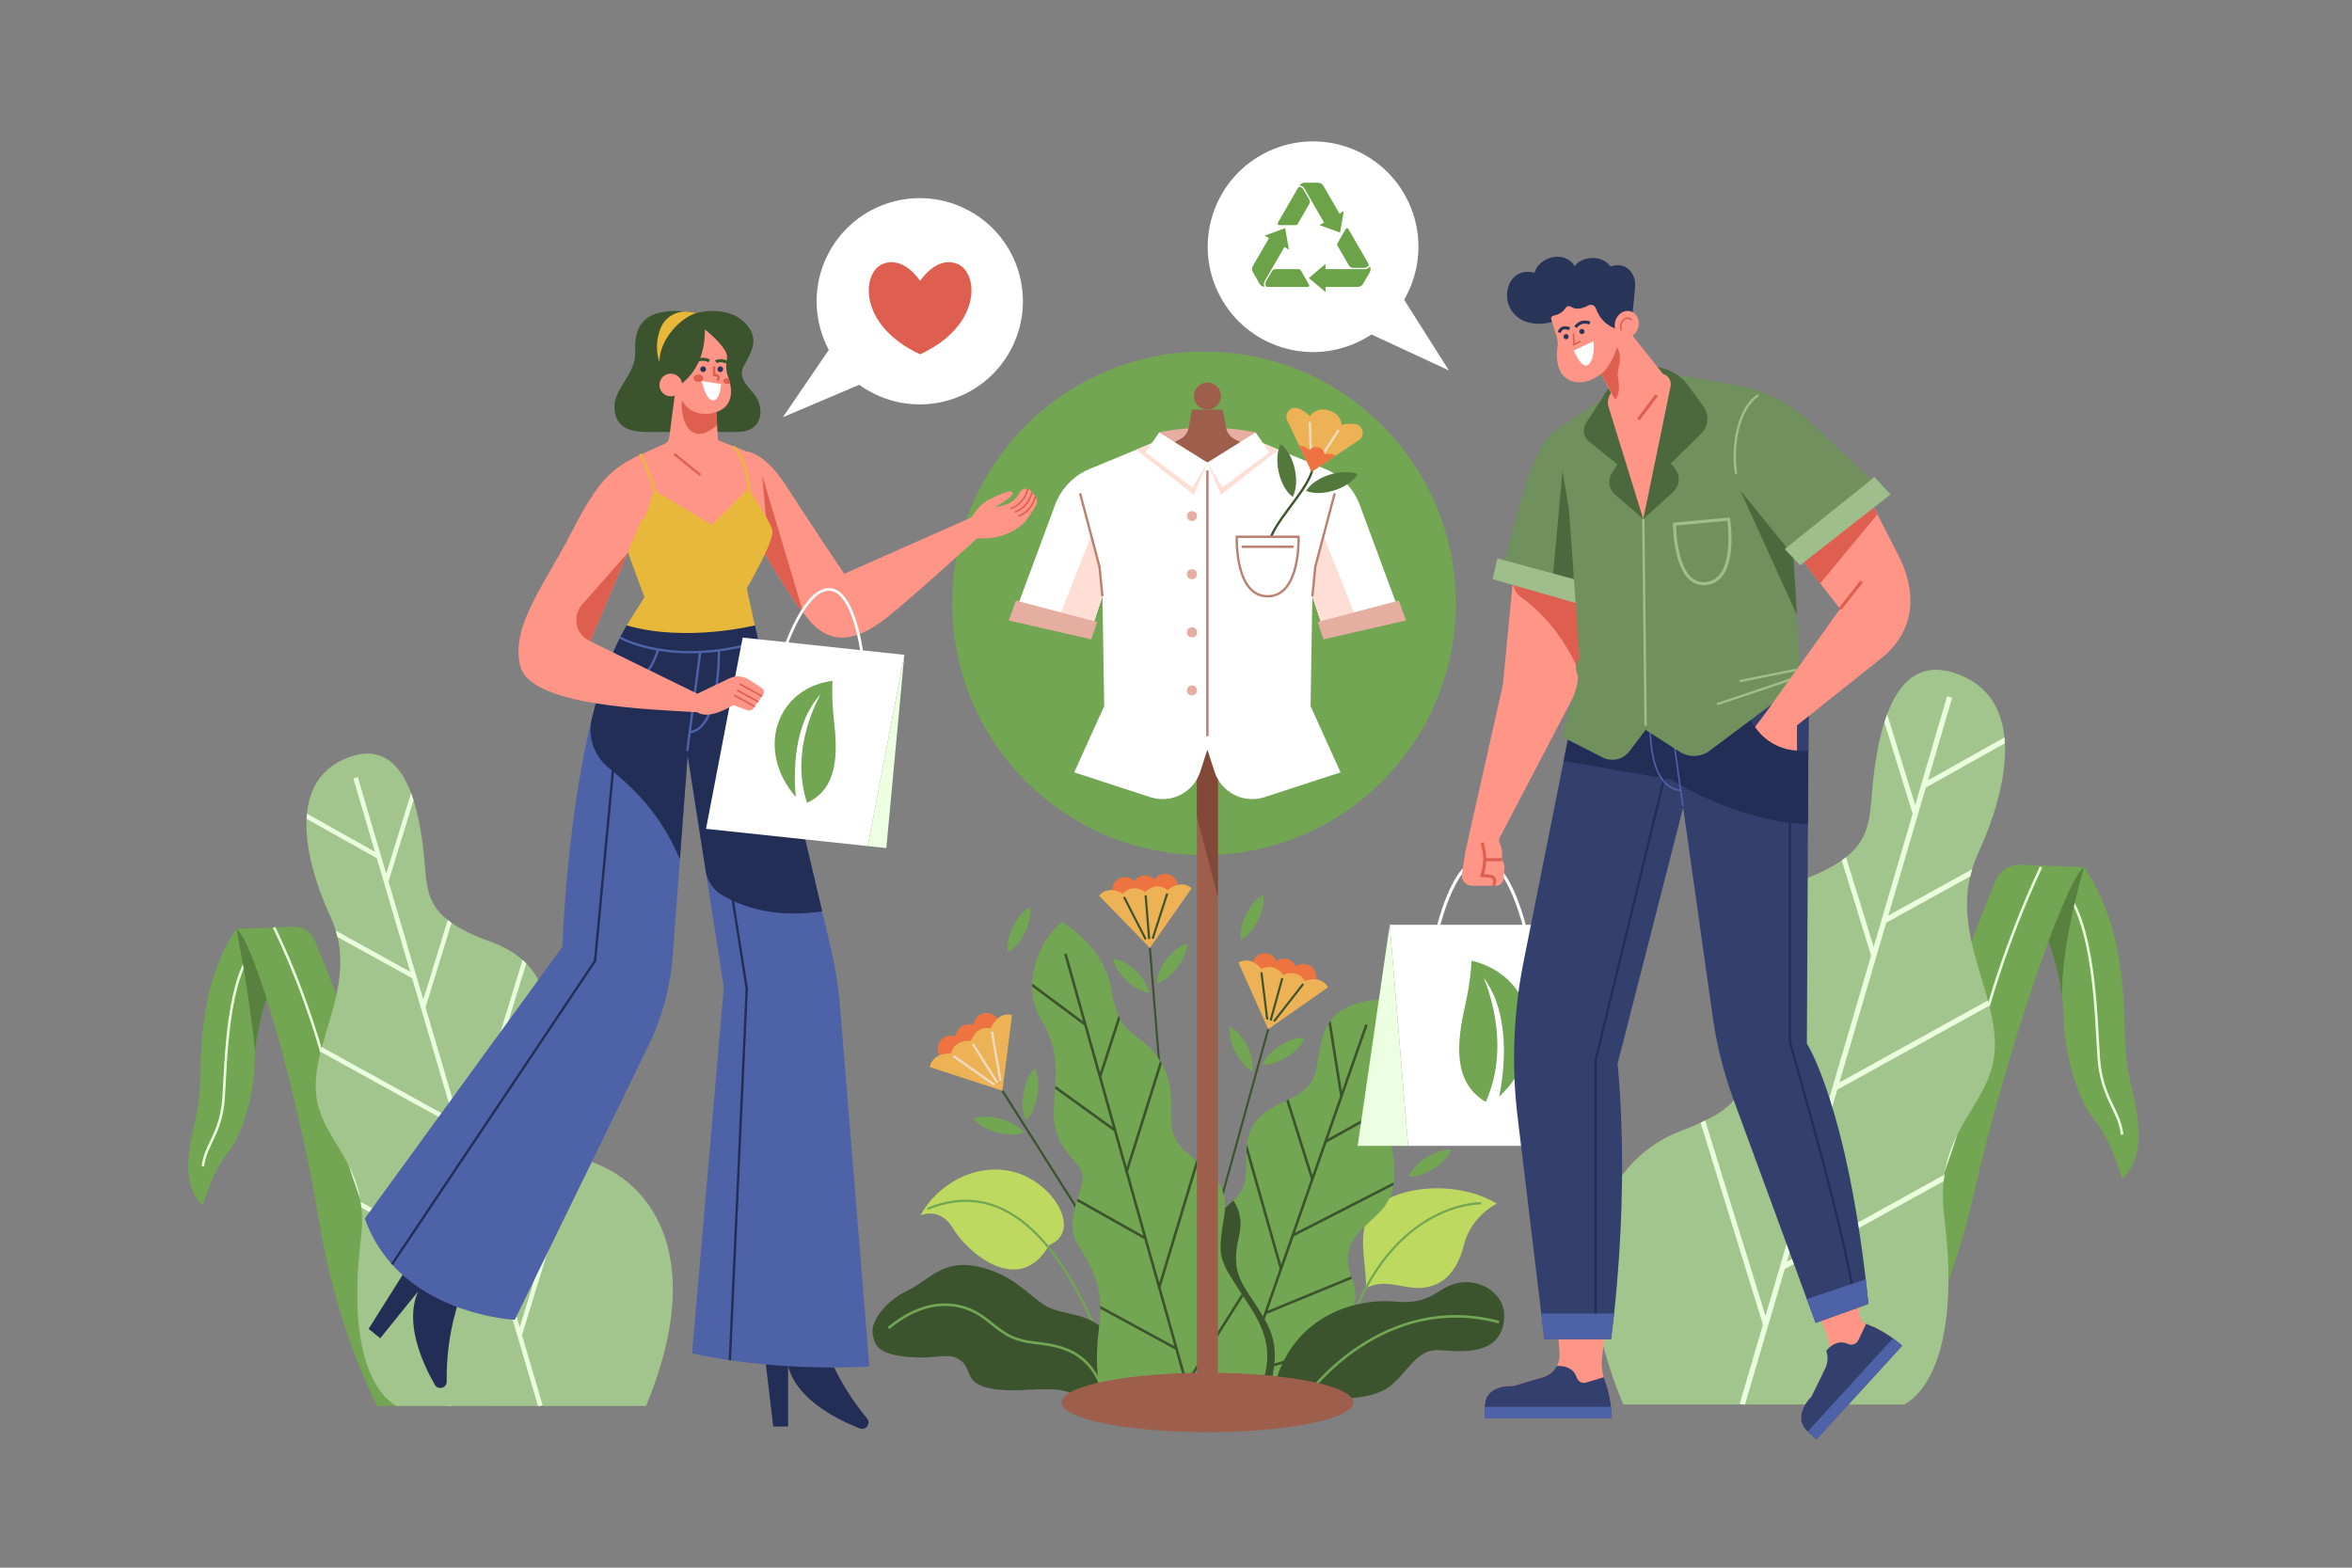 <?xml version="1.0" encoding="utf-8"?>
<!-- Generator: Adobe Illustrator 27.5.0, SVG Export Plug-In . SVG Version: 6.00 Build 0)  -->
<svg version="1.1" xmlns="http://www.w3.org/2000/svg" xmlns:xlink="http://www.w3.org/1999/xlink" x="0px" y="0px"
	 viewBox="0 0 750 500" style="enable-background:new 0 0 750 500;" xml:space="preserve">
<rect x="0" y="0" width="750" height="500" fill="#808080" stroke="none"/>
<!-- <g id="BACKGROUND">
	<rect style="fill:#E2FFD1;" width="750" height="500"/>
</g> -->
<g id="OBJECTS">
	<!-- <g>
		<path style="fill:#FFFFFF;" d="M552.408,102.975h86.665c0,0,1.967-13.741-9.159-17.335c-11.127-3.594-13.663-6.131-17.891-11.204
			c-4.228-5.074-18.885-8.738-27.545,4.017c-6.455,9.506-13.499,9.37-18.328,10.57C555.086,91.771,552.197,96.422,552.408,102.975z"
			/>
		<path style="fill:#FFFFFF;" d="M140.649,219.248H77.61c0,0-1.431-9.995,6.662-12.609c8.093-2.614,9.939-4.459,13.014-8.15
			c3.075-3.69,13.737-6.356,20.036,2.922c4.695,6.915,9.819,6.816,13.332,7.689C138.702,211.098,140.803,214.481,140.649,219.248z"
			/>
	</g> -->
	<!-- <path style="fill:#C9EBB5;" d="M50.532,447.944h623.53c0,0,1.997-115.131-75.573-193.497
		c-19.917-20.122-35.503-44.162-45.055-70.813C533.69,128.549,484.113,40.414,369,40.414c-146.312,0-209.871,110.17-226.958,215.098
		c-4.425,27.173-17.283,52.288-36.59,71.914C80.671,352.615,50.532,394.281,50.532,447.944z"/> -->
	<g>
		<path style="fill:#72A652;" d="M664.559,276.542c0,0,7.652,10.243,10.771,27.247c3.119,17.004,1.403,27.882,3.3,37.91
			s7.368,25.803-1.939,34.203c0,0-3.546-12.497-9.034-19.053c-5.487-6.556-9.488-21.921-9.596-32.574
			c-0.108-10.653-4.834-31.201-15.598-42.683L664.559,276.542z"/>
		<path style="fill:none;stroke:#EAFFDE;stroke-width:0.816;stroke-miterlimit:10;" d="M676.698,361.868
			c-0.891-7.886-6.541-11.594-7.458-24.49c-0.918-12.896-1.168-44.017-11.939-54.782"/>
		<path style="fill:#58803F;" d="M642.463,281.594c8.96,9.558,13.734,25.395,15.145,36.581c0-0.002,0-0.003,0-0.005
			c-0.646-16.374,6.951-41.627,6.951-41.627L642.463,281.594z"/>
		<path style="fill:#72A652;" d="M664.559,276.542l-20.256-0.745c-3.493-0.129-6.561,1.781-7.855,4.894
			c-5.016,12.074-17.44,43.111-22.576,66.199c-6.511,29.265-33.223,71.986-39.967,101.054h29.996c0,0,17.395-30.635,25.869-68.601
			C638.243,341.377,657.828,281.594,664.559,276.542z"/>
		<path style="fill:none;stroke:#EAFFDE;stroke-width:0.816;stroke-miterlimit:10;" d="M650.819,276.542
			c-4.434,9.469-16.181,36.253-21.962,65.699c-7.212,36.735-34.921,90.266-40.953,105.703"/>
	</g>
	<g>
		<path style="fill:#A2C48D;" d="M625.786,215.605c-20.434-8.996-26.087,14.306-28.211,30.863s1.533,25.34-24.31,34.728
			s-20.61,31.798-18.39,49.298c2.22,17.5,1.724,22.291-19.108,30.294c-20.832,8.003-39.983,34.654-18.141,87.157h89.471
			c0,0,19.422-7.26,12.872-60.144c-3.459-27.928,15.412-34.658,16.143-53.572c0.73-18.914-15.87-38.971-5.39-61.92
			C641.203,249.359,644.94,224.038,625.786,215.605z"/>
		<path style="fill:#EAFFDE;" d="M554.783,447.654l7.376-25.172l-19.875-64.406c0.504-0.231,0.99-0.461,1.46-0.689l19.229,62.316
			l18.436-62.915l-20.927-67.817c0.411-0.418,0.84-0.83,1.293-1.232l20.45,66.269l14.429-49.24l-9.37-30.366
			c0.477-0.334,0.934-0.67,1.361-1.009l8.824,28.594l12.434-42.433l-9.015-29.214c0.275-0.87,0.568-1.726,0.882-2.563l8.948,28.996
			l10.188-34.766l1.576,0.58l-7.701,26.281l24.391-13.674c0.062,0.613,0.109,1.234,0.141,1.863L614.1,251.191l-11.956,40.802
			l26.737-14.782c-0.23,0.76-0.432,1.517-0.609,2.271l-26.804,14.82l-3.102,10.588l0.01,0.031l-0.02,0.005l-11.815,40.319
			l47.364-26.187c0.153,0.565,0.3,1.129,0.442,1.691l-48.483,26.805l-2.742,9.356l0.078,0.252l-0.162,0.037l-13.255,45.232
			l50.256-27.786c-0.103,0.677-0.189,1.371-0.26,2.079l-50.672,28.016l-12.66,43.204h-0.874L554.783,447.654z"/>
	</g>
	<g>
		<path style="fill:#72A652;" d="M75.38,296.229c0,0-6.783,9.095-9.535,24.193c-2.751,15.098-1.216,24.756-2.89,33.66
			c-1.674,8.904-6.514,22.91,1.758,30.368c0,0,3.135-11.096,8.001-16.917c4.865-5.821,8.401-19.463,8.486-28.922
			c0.084-9.459,4.259-27.703,13.804-37.897L75.38,296.229z"/>
		<path style="fill:none;stroke:#EAFFDE;stroke-width:0.816;stroke-miterlimit:10;" d="M64.692,371.988
			c0.783-7.001,5.795-10.294,6.596-21.745c0.801-11.45,0.99-39.082,10.542-48.64"/>
		<path style="fill:#58803F;" d="M95.004,300.714l-19.624-4.485c0,0,4.353,21.804,5.969,39.323
			C82.167,325.611,86.405,309.897,95.004,300.714z"/>
		<path style="fill:#72A652;" d="M75.38,296.229l17.984-0.661c3.102-0.114,5.828,1.581,6.979,4.345
			c4.467,10.721,15.53,38.278,20.116,58.777c5.812,25.984,29.575,63.915,35.593,89.724h-35.763c0,0-12.703-23.647-18.349-57.881
			C95.296,350.243,81.361,300.714,75.38,296.229z"/>
		<path style="fill:none;stroke:#EAFFDE;stroke-width:0.816;stroke-miterlimit:10;" d="M87.372,295.788
			c0,0,13.335,26.158,19.778,58.774c6.443,32.616,31.102,80.145,36.474,93.852"/>
	</g>
	<g>
		<path style="fill:#A2C48D;" d="M109.74,242.124c18.133-7.988,23.178,12.702,25.081,27.403
			c1.903,14.701-1.335,22.499,21.621,30.834c22.955,8.335,18.333,28.233,16.381,43.771c-1.952,15.538-1.507,19.792,16.998,26.897
			c18.505,7.106,35.537,30.768,16.2,77.385h-79.439c0,0-17.252-6.446-11.493-53.401c3.042-24.797-13.721-30.773-14.39-47.566
			c-0.669-16.793,14.049-34.602,4.72-54.977C96.089,272.094,92.743,249.611,109.74,242.124z"/>
		<path style="fill:#EAFFDE;" d="M173.03,448.156l-6.576-22.35l17.578-57.185c-0.448-0.205-0.88-0.409-1.297-0.612l-17.007,55.329
			l-16.436-55.861l18.509-60.214c-0.365-0.371-0.746-0.737-1.149-1.094l-18.086,58.839l-12.864-43.72l8.288-26.961
			c-0.424-0.297-0.83-0.595-1.21-0.896l-7.804,25.388l-11.085-37.676l7.973-25.938c-0.245-0.772-0.506-1.533-0.786-2.276
			l-7.913,25.745l-9.082-30.868l-1.399,0.515l6.866,23.334l-21.671-12.141c-0.054,0.544-0.095,1.096-0.123,1.654l22.401,12.55
			l10.659,36.228l-23.755-13.125c0.205,0.675,0.385,1.347,0.543,2.017l23.815,13.158l2.766,9.4l-0.008,0.027l0.018,0.004
			l10.533,35.799l-42.081-23.251c-0.135,0.502-0.265,1.002-0.391,1.501l43.076,23.8l2.444,8.307l-0.069,0.224l0.144,0.033
			l11.817,40.161l-44.651-24.671c0.092,0.601,0.17,1.217,0.234,1.846l45.021,24.875l11.287,38.36h0.776L173.03,448.156z"/>
	</g>
	
		<ellipse transform="matrix(0.707 -0.707 0.707 0.707 -23.584 327.885)" style="fill:#72A652;" cx="384" cy="192.411" rx="80.307" ry="80.307"/>
	<g>
		<g>
			
				<ellipse transform="matrix(0.884 -0.468 0.468 0.884 11.71 204.907)" style="fill:#FFFFFF;" cx="418.653" cy="78.863" rx="33.588" ry="33.588"/>
			<polygon style="fill:#FFFFFF;" points="446.056,92.935 462.033,118.146 434.671,105.447 			"/>
		</g>
		<g>
			<g>
				<path style="fill:#6CA348;" d="M413.827,71.405l3.659-6.337c0.258-0.447,0.258-0.998,0-1.445l-1.806-3.128
					c-0.244-0.423-0.642-0.724-1.1-0.85c-0.266-0.073-0.549,0.047-0.687,0.286l-6.421,11.128c-0.191,0.331,0.048,0.745,0.43,0.745
					h5.232C413.42,71.805,413.684,71.652,413.827,71.405z"/>
				<path style="fill:#6CA348;" d="M427.116,68.123l-5.111-8.853c-0.36-0.623-1.025-1.007-1.744-1.007h-4.243
					c-0.582,0-1.127,0.253-1.504,0.68c-0.087,0.099-0.028,0.254,0.102,0.275c0.548,0.087,1.035,0.417,1.318,0.906l6.268,10.85
					l-1.438,0.835l6.555,2.372l1.192-6.868L427.116,68.123z"/>
			</g>
			<g>
				<path style="fill:#6CA348;" d="M426.497,78.376l3.66,6.336c0.258,0.447,0.735,0.722,1.252,0.722l3.611-0.001
					c0.488,0,0.948-0.194,1.286-0.528c0.196-0.194,0.234-0.499,0.096-0.738l-6.429-11.123c-0.191-0.331-0.669-0.331-0.861,0
					l-2.615,4.532C426.354,77.823,426.354,78.128,426.497,78.376z"/>
				<path style="fill:#6CA348;" d="M422.698,91.526l10.222-0.002c0.72,0,1.384-0.384,1.744-1.007l2.121-3.675
					c0.291-0.504,0.344-1.102,0.163-1.642c-0.042-0.125-0.206-0.151-0.289-0.049c-0.35,0.431-0.878,0.688-1.444,0.689l-12.53,0.007
					l-0.004-1.663l-5.331,4.491l5.353,4.465L422.698,91.526z"/>
			</g>
			<g>
				<path style="fill:#6CA348;" d="M414.125,85.841l-7.317-0.013c-0.516-0.001-0.994,0.274-1.253,0.72l-1.811,3.124
					c-0.245,0.422-0.307,0.918-0.188,1.377c0.069,0.267,0.314,0.453,0.59,0.453l12.848,0.019c0.383,0,0.622-0.413,0.431-0.745
					l-2.608-4.536C414.675,85.995,414.411,85.842,414.125,85.841z"/>
				<path style="fill:#6CA348;" d="M404.656,75.957l-5.127,8.843c-0.361,0.622-0.362,1.39-0.004,2.014l2.115,3.679
					c0.29,0.505,0.781,0.85,1.339,0.965c0.129,0.026,0.235-0.103,0.188-0.226c-0.198-0.519-0.155-1.105,0.129-1.595l6.281-10.843
					l1.44,0.831l-1.211-6.865l-6.548,2.39L404.656,75.957z"/>
			</g>
		</g>
	</g>
	<g>
		<path style="fill:#232E57;" d="M262.594,427.694c0,0,3.398,12.107,13.887,24.692c1.343,1.611-0.352,3.959-2.304,3.193
			c-8.085-3.169-20.13-9.512-22.858-19.858v19.253h-4.756l-3.375-28.406L262.594,427.694z"/>
		<path style="fill:#232E57;" d="M147.166,412.689c0,0-4.969,11.552-4.724,27.933c0.031,2.097-2.762,2.857-3.8,1.035
			c-4.294-7.547-9.674-20.052-5.291-29.813l-12.104,14.973l-3.699-2.99l15.234-24.212L147.166,412.689z"/>
		<path style="fill:#4E62A8;" d="M240.695,199.46l24.154,102.551c1.494,6.342,2.51,12.788,3.039,19.283l9.33,114.557
			c0,0-28.969,1.969-56.531-4.219l10.125-116.719l-11.531-73.989l-4.771,63.863c-0.75,10.034-3.4,19.834-7.809,28.879
			l-42.545,87.278c0,0-37.125-1.688-47.812-32.344l63-86.625c0,0,2.218-72,20.515-102.515H240.695z"/>
		<polyline style="fill:none;stroke:#232E57;stroke-width:0.75;stroke-miterlimit:10;" points="229.239,259.039 238.123,315.288 
			232.733,433.846 		"/>
		<path style="fill:#232E57;" d="M262.183,290.689l-21.488-91.228h-40.836c-4.666,7.781-8.285,18.26-11.089,29.554
			c-1.442,5.807,0.559,11.948,5.178,15.752c7.792,6.416,16.545,14.329,22.856,29.316l2.477-33.158l5.741,36.834
			c0.515,3.306,2.514,6.188,5.418,7.851C238.486,290.216,248.644,292.603,262.183,290.689z"/>
		<path style="fill:#3C542E;" d="M222.234,99.804c0,0,12.071-3.35,17.156,5.625c2.391,4.219-0.844,8.578-2.25,11.391
			c-1.406,2.813-0.258,4.922,3.105,8.578c3.364,3.656,3.926,12.375-5.214,12.375s-22.641,0-28.688,0
			c-6.047,0-10.266-1.736-10.406-7.875c-0.141-6.139,6.891-10.547,6.609-17.719C202.266,105.007,204.094,96.851,222.234,99.804z"/>
		<g>
			<path style="fill:#FF9587;" d="M325.386,156.734l-0.39,0.694c-1.009,1.794-2.699,3.106-4.688,3.638l-3.198,0.856
				c0,0,6.375-3.664,5.812-4.789s-4.219,0.563-7.594,2.25s-5.484,5.625-5.484,5.625l-40.641,18c0,0-11.109-16.453-18.281-27.703
				c-7.172-11.25-12.799-11.283-12.799-11.283l0.565,23.236c0,0,11.391,21.516,19.688,30.937c8.297,9.422,17.578,4.078,24.469-1.265
				c6.891-5.344,28.828-25.313,28.828-25.313s7.828,1.276,14.578-4.563c1.087-0.941,2.955-3.96,4.072-5.855
				c0.561-0.952,0.458-2.15-0.252-2.997l-1.32-1.575C327.859,155.564,326.208,155.617,325.386,156.734z"/>
			<path style="fill:#DE5F50;" d="M238.665,166.318l0.023,0.94c0,0,9.489,17.921,17.454,28.213l-13.124-43.965L238.665,166.318z"/>
			<path style="fill:none;stroke:#DE5F50;stroke-width:0.5;stroke-miterlimit:10;" d="M327.737,155.955c0,0-0.858,4.668-5.453,6.259
				"/>
			<path style="fill:none;stroke:#DE5F50;stroke-width:0.5;stroke-miterlimit:10;" d="M329.046,157.06c0,0-0.858,4.668-5.453,6.259"
				/>
			<path style="fill:none;stroke:#DE5F50;stroke-width:0.5;stroke-miterlimit:10;" d="M330.154,158.345c0,0-0.858,4.668-5.453,6.259
				"/>
		</g>
		<path style="fill:#FF9587;" d="M224.766,105.101c0,0,4.051,2.985,6.398,6.634c0.576,0.895,0.783,1.969,0.602,3.018
			c-0.223,1.294-0.376,3.309,0.312,5.113c1.125,2.953,2.672,9.422-3.656,11.531l0.513,9l9.188,3.624
			c2.675,1.055,4.528,3.525,4.793,6.389l1.959,21.206l-43.031,3.516l-1.969-24.485c-0.169-2.099,0.997-4.079,2.915-4.949
			l9.123-4.138c0.821-0.373,1.391-1.144,1.507-2.038l2.064-15.999C215.484,123.523,224.906,119.304,224.766,105.101z"/>
		<circle style="fill:#FF9587;" cx="213.902" cy="122.785" r="3.621"/>
		<path style="fill:#DE5F50;" d="M228.422,131.398c-3.797,1.453-8.859,0.469-10.898-3.703c-0.773,3.281,1.296,16.406,11.136,7.875
			L228.422,131.398z"/>
		<path style="fill:#E8B83A;" d="M222.234,99.804c-0.982-0.16-1.916-0.287-2.804-0.383c-3.667-0.397-7.2,1.629-8.666,5.014
			c-1.657,3.823-1.573,8.018-0.483,10.979C210.281,108.043,217.313,101.07,222.234,99.804z"/>
		<path style="fill:#E8B83A;" d="M205.734,164.875l2.859-8.445l18.422,10.969l11.649-11.531c0,0,6.773,9.984,7.616,13.219
			c0.844,3.234-8.158,18.562-8.158,18.562l2.572,11.813c0,0-22.009,5.484-40.836,0l5.641-8.985l-6.891-18.718L205.734,164.875z"/>
		<path style="fill:none;stroke:#E8B83A;stroke-width:0.75;stroke-miterlimit:10;" d="M204.098,144.758
			c0,0,5.55,10.336,5.761,19.336"/>
		<path style="fill:none;stroke:#E8B83A;stroke-width:0.75;stroke-miterlimit:10;" d="M238.969,162.968
			c0,0,1.195-13.219-4.962-20.57"/>
		
			<line style="fill:none;stroke:#DE5F50;stroke-width:0.75;stroke-miterlimit:10;" x1="214.992" y1="144.758" x2="223.289" y2="151.506"/>
		<path style="fill:none;stroke:#4E62A8;stroke-width:0.75;stroke-miterlimit:10;" d="M197.72,203.365
			c0,0,16.803,9.642,44.776,1.158"/>
		
			<line style="fill:none;stroke:#4E62A8;stroke-width:0.75;stroke-miterlimit:10;" x1="219.141" y1="239.538" x2="223.289" y2="207.939"/>
		<path style="fill:none;stroke:#4E62A8;stroke-width:0.75;stroke-miterlimit:10;" d="M229.234,207.41c0,0,0.525,25.025-9.308,26.14
			"/>
		<path style="fill:none;stroke:#4E62A8;stroke-width:0.75;stroke-miterlimit:10;" d="M209.859,207.167
			c0,0-3.956,15.659-19.135,14.593"/>
		<polyline style="fill:none;stroke:#232E57;stroke-width:0.75;stroke-miterlimit:10;" points="197.72,221.761 189.75,306.476 
			124.985,403.259 		"/>
		<path style="fill:#293459;" d="M225.117,117.757c0,0.505-0.409,0.914-0.914,0.914c-0.505,0-0.914-0.409-0.914-0.914
			c0-0.505,0.409-0.914,0.914-0.914C224.708,116.843,225.117,117.253,225.117,117.757z"/>
		<path style="fill:#293459;" d="M230.602,117.757c0,0.505-0.409,0.914-0.914,0.914c-0.505,0-0.914-0.409-0.914-0.914
			c0-0.505,0.409-0.914,0.914-0.914C230.192,116.843,230.602,117.253,230.602,117.757z"/>
		<path style="fill:none;stroke:#3C542E;stroke-miterlimit:10;" d="M221.883,115.086c0,0,2.039-1.125,4.289,0"/>
		<path style="fill:none;stroke:#3C542E;stroke-miterlimit:10;" d="M228.281,115.414c0,0,1.279-0.906,3.586,0.101"/>
		<path style="fill:none;stroke:#DE5F50;stroke-width:0.75;stroke-miterlimit:10;" d="M227.719,116.843v2.742
			c0,0,2.25-0.07,1.055,1.758"/>
		<path style="fill:#FFFFFF;" d="M229.959,122.518l-6.177-0.993c0,0,1.154,5.996,3.515,6.17
			C229.658,127.869,229.959,122.518,229.959,122.518z"/>
		<path style="fill:#DE5F50;" d="M224.203,120.617c0,0.647-0.682,1.172-1.523,1.172c-0.841,0-1.523-0.525-1.523-1.172
			c0-0.647,0.682-1.172,1.523-1.172C223.521,119.445,224.203,119.97,224.203,120.617z"/>
		<path style="fill:#DE5F50;" d="M230.602,121.525c0,0.502,0.653,0.908,1.458,0.908c0.272,0,0.524-0.049,0.742-0.13
			c-0.13-0.602-0.288-1.165-0.454-1.668c-0.093-0.012-0.19-0.018-0.288-0.018C231.254,120.617,230.602,121.023,230.602,121.525z"/>
		<g>
			<polygon style="fill:#FFFFFF;" points="225.138,264.345 276.695,269.849 288.381,208.855 236.825,203.351 			"/>
			<polygon style="fill:#ECFFE0;" points="276.695,269.849 282.629,270.483 288.381,208.855 			"/>
			<path style="fill:none;stroke:#FFFFFF;stroke-width:0.868;stroke-miterlimit:10;" d="M275.02,209.58l-24.796-2.647
				c0,0,6.582-19.783,14.56-18.931C272.763,188.854,275.02,209.58,275.02,209.58z"/>
			<path style="fill:#72A652;" d="M265.481,217.15c0,0-0.395,5.255,0.464,12.713c1.2,10.417,1.295,21.676-8.598,26.187
				c-5.854-17.632,4.322-34.589,4.322-34.589c-8.761,9.46-8.61,25.086-7.913,32.722C240.604,238.93,247.874,219.353,265.481,217.15z
				"/>
		</g>
		<g>
			<path style="fill:#FF9587;" d="M202.79,145.698c-7.415,3.7-12.056,7.356-20.493,23.95c-8.438,16.594-19.828,30.375-16.313,43.031
				c3.516,12.656,41.766,13.547,56.383,14.484c3.945,2.625,11.411-2.276,11.411-2.276l4.553,1.634
				c0.732,0.263,1.55,0.003,1.996-0.635l3.051-4.364c0.461-0.659,0.288-1.569-0.382-2.014l-4.092-2.713
				c-1.878-1.245-4.273-1.412-6.305-0.438l-10.231,4.899l-34.164-16.734l16.997-40.189L202.79,145.698z"/>
			<path style="fill:#DE5F50;" d="M188.203,204.523L188.203,204.523c-4.593-2.018-5.895-7.92-2.579-11.684l14.462-16.411
				L188.203,204.523z"/>
			
				<line style="fill:none;stroke:#DE5F50;stroke-width:0.5;stroke-miterlimit:10;" x1="235.875" y1="218.164" x2="242.995" y2="222.07"/>
			
				<line style="fill:none;stroke:#DE5F50;stroke-width:0.5;stroke-miterlimit:10;" x1="235.025" y1="220.117" x2="241.773" y2="223.818"/>
			
				<line style="fill:none;stroke:#DE5F50;stroke-width:0.5;stroke-miterlimit:10;" x1="234.135" y1="221.761" x2="240.695" y2="225.36"/>
		</g>
	</g>
	<g>
		<path style="fill:#BDD95F;" d="M293.504,387.639c0,0,6.267-2.918,10.416,4.179c4.149,7.096,20.88,22.365,30.654,5.283
			c10.881-4.461,1.107-20.535-11.999-23.499C310.744,370.925,298.867,377.772,293.504,387.639z"/>
		<path style="fill:none;stroke:#72A652;stroke-width:0.706;stroke-miterlimit:10;" d="M295.808,385.543
			c29.123-11.963,46.519,20.438,56.029,44.265"/>
		<g>
			<path style="fill:#BDD95F;" d="M477.327,383.908c0,0-8.162,3.724-10.535,13.218c-2.373,9.494-7.491,13.142-13.372,13.621
				c-5.881,0.479-11.911-3.218-17.852,0.121c0.426-8.642-4.539-21.184,4.897-27.297
				C449.901,377.459,466.606,377.353,477.327,383.908z"/>
			<path style="fill:none;stroke:#72A652;stroke-width:0.706;stroke-miterlimit:10;" d="M472.324,383.775
				c0,0-26.471-0.759-40.947,36.061"/>
		</g>
		<path style="fill:#72A652;" d="M439.573,318.825c0,0,7.031,9.406,4.781,18.124c-2.25,8.719-5.181,12.375-2.169,22.781
			c3.012,10.406,4.419,20.531-2.613,27.281c-7.031,6.75-12.75,10.372-8.062,22.061c4.687,11.689-14.719,34.03-14.719,34.03
			l-43.031,1.005c0,0,9.049-30.658,7.9-43.033c-1.15-12.375,12.428-15.75,14.78-22.5c2.352-6.75-1.305-15.469,4.883-21.937
			c6.188-6.469,15.469-5.696,18-14.239C421.855,333.856,419.324,320.388,439.573,318.825z"/>
		<path style="fill:#3C542E;" d="M441.059,354.335c-0.036-0.31-0.06-0.608-0.083-0.906l-17.543,9.789l12.689-36.256l-0.785-0.275
			l-7.436,21.246l-3.576-22.46c-0.245,0.326-0.469,0.661-0.682,1l3.68,23.112l-8.821,25.205l-7.588-24.12
			c-0.252,0.12-0.503,0.242-0.758,0.361l7.887,25.07l-9.522,27.206l-10.88-38.349c-0.096,0.787-0.154,1.58-0.189,2.375
			l10.592,37.336l-9.049,25.855l-15.092-38.483c-0.191,0.289-0.372,0.585-0.545,0.888l15.216,38.797l-4.113,11.751l0.393,0.138
			l0.443-0.01l1.798-5.136l29.158-8.581c0.206-0.346,0.409-0.694,0.611-1.046l-29.431,8.661l6.448-18.422l27.18-11.195
			c-0.095-0.267-0.185-0.53-0.269-0.789l-26.544,10.933l8.297-23.706l31.751-16.261c0.061-0.332,0.102-0.671,0.147-1.009
			l-31.5,16.132l10.074-28.783L441.059,354.335z"/>
		<g>
			<path style="fill:#3C542E;" d="M359.839,443.103c0,0-1.688-10.319-6.75-17.596s-14.766-5.729-20.25-9.386
				c-5.484-3.656-10.406-9.984-21.375-12.234c-10.969-2.25-15.047,4.359-22.078,7.734c-7.031,3.375-11.813,9.771-11.109,13.886
				c0.703,4.114,2.27,6.556,11.823,7.304c9.552,0.748,12.365-1.783,16.302,1.17s0.563,7.697,11.109,9.122
				c10.547,1.425,22.641-2.888,27.844,4.19L359.839,443.103z"/>
			<path style="fill:none;stroke:#72A652;stroke-width:0.831;stroke-miterlimit:10;" d="M283.34,423.574
				c13.219-10.969,24.187-7.594,29.531-3.938c5.344,3.656,7.312,6.783,14.203,8.173c6.891,1.39,20.352,0.133,25.153,17.496"/>
		</g>
		<g>
			<path style="fill:#3C542E;" d="M406.062,443.464l20.663,2.492c0,0,10.563,0.658,16.365-3.734
				c5.802-4.392,8.642-12.138,15.716-11.61c7.074,0.528,18.241,1.655,20.502-7.847c2.261-9.503-6.63-14.928-13.976-13.666
				c-7.346,1.262-8.068,7.175-20.664,6.028C432.072,413.981,411.236,419.828,406.062,443.464z"/>
			<path style="fill:none;stroke:#72A652;stroke-width:0.831;stroke-miterlimit:10;" d="M417.334,444.371
				c0,0,23.657-32.473,60.649-22.701"/>
		</g>
		<g>
			<g>
				<path style="fill:#ED7440;" d="M312.338,323.742c-1.162,0.736-1.839,1.944-1.948,3.217c-1.196-0.446-2.579-0.352-3.741,0.384
					c-1.162,0.736-1.839,1.944-1.948,3.217c-1.197-0.446-2.579-0.352-3.741,0.384c-1.974,1.249-2.561,3.862-1.312,5.836
					c1.249,1.974,3.862,2.561,5.836,1.312c1.162-0.736,1.839-1.944,1.948-3.217c1.197,0.446,2.579,0.352,3.741-0.384
					c1.162-0.736,1.839-1.944,1.948-3.217c1.197,0.446,2.579,0.352,3.741-0.384c1.974-1.249,2.561-3.862,1.312-5.836
					C316.925,323.081,314.312,322.493,312.338,323.742z"/>
				<path style="fill:#EDB255;" d="M315.958,327.977c-4.874-0.92-6.361,4.025-6.361,4.025s-5.106-0.773-6.361,4.025
					c0,0-5.576-0.624-6.771,4.285l23.184,7.575l3.079-24.195C317.781,322.67,315.958,327.977,315.958,327.977z"/>
				
					<line style="fill:none;stroke:#EDDBBE;stroke-width:0.75;stroke-miterlimit:10;" x1="310.2" y1="332.955" x2="318.041" y2="345.345"/>
				<g>
					
						<line style="fill:none;stroke:#EDDBBE;stroke-width:0.75;stroke-miterlimit:10;" x1="304.077" y1="336.83" x2="317.054" y2="345.97"/>
					
						<line style="fill:none;stroke:#EDDBBE;stroke-width:0.75;stroke-miterlimit:10;" x1="316.324" y1="329.08" x2="319.028" y2="344.72"/>
				</g>
			</g>
			
				<line style="fill:none;stroke:#3C542E;stroke-width:0.712;stroke-miterlimit:10;" x1="319.65" y1="347.887" x2="354.799" y2="403.43"/>
			<g>
				<path style="fill:#72A652;" d="M326.392,348.649c-0.611,3.515-0.256,6.731,0.774,8.603c1.6-1.415,3.019-4.323,3.63-7.838
					c0.611-3.515,0.256-6.731-0.774-8.603C328.422,342.226,327.003,345.134,326.392,348.649z"/>
				<path style="fill:#72A652;" d="M319.072,356.867c3.438,0.953,6.192,2.65,7.443,4.382c-1.964,0.841-5.199,0.878-8.637-0.075
					c-3.438-0.953-6.192-2.65-7.443-4.382C312.399,355.951,315.634,355.914,319.072,356.867z"/>
			</g>
		</g>
		<g>
			<g>
				<path style="fill:#ED7440;" d="M371.207,278.706c-1.308,0.106-2.416,0.827-3.072,1.853c-0.813-0.908-2.022-1.441-3.33-1.335
					c-1.308,0.106-2.416,0.827-3.072,1.853c-0.813-0.908-2.022-1.441-3.33-1.335c-2.221,0.18-3.876,2.126-3.697,4.347
					c0.18,2.221,2.126,3.876,4.347,3.697c1.308-0.106,2.416-0.826,3.072-1.853c0.813,0.908,2.022,1.441,3.33,1.335
					c1.308-0.106,2.416-0.826,3.072-1.853c0.813,0.908,2.022,1.441,3.33,1.335c2.221-0.18,3.876-2.126,3.697-4.347
					C375.375,280.181,373.429,278.526,371.207,278.706z"/>
				<path style="fill:#EDB255;" d="M372.387,283.888c-3.708-2.939-7.158,0.578-7.158,0.578s-3.97-2.918-7.158,0.579
					c0,0-4.432-3-7.618,0.616l16.221,16.68l13.332-19.069C376.28,280.215,372.387,283.888,372.387,283.888z"/>
				
					<line style="fill:none;stroke:#3C542E;stroke-width:0.679;stroke-miterlimit:10;" x1="365.316" y1="285.539" x2="366.443" y2="299.481"/>
				<g>
					
						<line style="fill:none;stroke:#3C542E;stroke-width:0.679;stroke-miterlimit:10;" x1="358.426" y1="286.095" x2="365.332" y2="299.57"/>
					
						<line style="fill:none;stroke:#3C542E;stroke-width:0.679;stroke-miterlimit:10;" x1="372.206" y1="284.982" x2="367.554" y2="299.391"/>
				</g>
			</g>
			
				<line style="fill:none;stroke:#3C542E;stroke-width:0.679;stroke-miterlimit:10;" x1="366.674" y1="302.341" x2="371.725" y2="364.84"/>
			<g>
				<path style="fill:#72A652;" d="M372.031,305.975c-2.075,2.698-3.201,5.571-3.162,7.609c1.979-0.485,4.467-2.312,6.542-5.01
					c2.075-2.698,3.201-5.571,3.162-7.609C376.593,301.45,374.105,303.277,372.031,305.975z"/>
				<path style="fill:#72A652;" d="M362.203,309.669c2.481,2.33,4.054,4.985,4.343,7.002c-2.032-0.161-4.78-1.565-7.261-3.894
					c-2.481-2.33-4.054-4.985-4.343-7.002C356.973,305.936,359.722,307.339,362.203,309.669z"/>
			</g>
		</g>
		<g>
			<g>
				<path style="fill:#ED7440;" d="M416.78,307.582c-1.265-0.349-2.553-0.052-3.521,0.687c-0.452-1.131-1.405-2.047-2.67-2.396
					c-1.265-0.349-2.553-0.052-3.521,0.687c-0.452-1.131-1.405-2.047-2.67-2.396c-2.148-0.593-4.37,0.667-4.963,2.815
					c-0.593,2.148,0.667,4.37,2.815,4.963c1.265,0.349,2.553,0.052,3.521-0.687c0.452,1.131,1.405,2.047,2.67,2.396
					c1.265,0.349,2.553,0.052,3.521-0.687c0.452,1.131,1.405,2.047,2.67,2.396c2.148,0.593,4.37-0.667,4.963-2.815
					C420.188,310.397,418.928,308.175,416.78,307.582z"/>
				<path style="fill:#EDB255;" d="M416.11,312.854c-2.475-4.032-6.922-1.911-6.922-1.911s-2.728-4.102-6.922-1.911
					c0,0-3.135-4.338-7.368-2.034l9.516,21.232l19.063-13.34C421.027,310.74,416.11,312.854,416.11,312.854z"/>
				
					<line style="fill:none;stroke:#3C542E;stroke-width:0.679;stroke-miterlimit:10;" x1="408.902" y1="311.98" x2="405.179" y2="325.463"/>
				<g>
					
						<line style="fill:none;stroke:#3C542E;stroke-width:0.679;stroke-miterlimit:10;" x1="402.239" y1="310.14" x2="404.105" y2="325.167"/>
					
						<line style="fill:none;stroke:#3C542E;stroke-width:0.679;stroke-miterlimit:10;" x1="415.565" y1="313.82" x2="406.253" y2="325.76"/>
				</g>
			</g>
			
				<line style="fill:none;stroke:#3C542E;stroke-width:0.679;stroke-miterlimit:10;" x1="404.415" y1="328.229" x2="382.041" y2="409.258"/>
			<g>
				<path style="fill:#72A652;" d="M408.201,333.48c-2.874,1.823-4.918,4.135-5.58,6.063c2.026,0.223,4.989-0.64,7.863-2.462
					c2.874-1.823,4.918-4.135,5.58-6.063C414.038,330.795,411.075,331.657,408.201,333.48z"/>
				<path style="fill:#72A652;" d="M397.702,333.579c1.532,3.039,2.099,6.073,1.678,8.067c-1.853-0.848-3.954-3.109-5.486-6.148
					c-1.532-3.039-2.099-6.073-1.678-8.067C394.07,328.279,396.171,330.54,397.702,333.579z"/>
			</g>
		</g>
		<path style="fill:#72A652;" d="M454.841,369.175c-2.874,1.823-4.918,4.135-5.58,6.063c2.026,0.223,4.989-0.64,7.863-2.462
			c2.874-1.823,4.918-4.135,5.58-6.063C460.678,366.49,457.715,367.352,454.841,369.175z"/>
		<path style="fill:#72A652;" d="M323.018,295.544c-1.499,3.055-2.035,6.095-1.593,8.084c1.844-0.868,3.921-3.15,5.421-6.206
			c1.499-3.055,2.035-6.095,1.593-8.084C326.594,290.206,324.517,292.489,323.018,295.544z"/>
		<path style="fill:#72A652;" d="M397.374,291.57c-1.5,3.055-2.035,6.095-1.593,8.084c1.844-0.868,3.921-3.15,5.421-6.206
			c1.5-3.055,2.035-6.095,1.593-8.084C400.951,286.232,398.874,288.515,397.374,291.57z"/>
		<path style="fill:#3C542E;" d="M404.929,443.38c2.154-10.147,2.681-15.355-2.192-23.544c-6.296-10.578-10.659-12.924-7.621-25.672
			c1.138-4.774,0.121-8.323-1.805-11.281c-4.734,4.492-12.532,8.688-11.649,18.191c1.149,12.375-7.9,43.033-7.9,43.033
			L404.929,443.38z"/>
		<path style="fill:#72A652;" d="M338.511,294.059c0,0,13.594,6.935,16.125,22.522c2.531,15.587,9.844,12.02,15.75,22.522
			c5.906,10.502,0.563,18.096,5.063,25.127c4.5,7.031,17.087,10.125,15,23.063c-2.087,12.938-2.063,13.7,4.125,23.303
			c6.188,9.603,12.923,17.409,7.594,31.632l-51.187,1.879c0,0-2.25-7.033-0.562-20.252c1.687-13.219-1.687-18.563-6.75-27
			c-5.062-8.438,3.094-18.281,1.406-22.781c-1.688-4.5-9.844-8.438-9-20.953c0.844-12.516,1.688-18.151-4.219-28.13
			C325.949,315.012,330.261,301.231,338.511,294.059z"/>
		<path style="fill:#3C542E;" d="M378.765,441.483l17.676-28.041c-0.167-0.253-0.335-0.507-0.503-0.761l-17.476,27.724
			l-8.379-29.805l12.028-39.891c-0.233-0.188-0.466-0.376-0.698-0.564l-11.749,38.964l-9.964-35.443l10.79-34.371
			c-0.036-0.065-0.067-0.128-0.103-0.193c-0.153-0.272-0.307-0.529-0.462-0.782l-10.636,33.882l-8.085-28.757l5.995-18.506
			c-0.181-0.337-0.357-0.694-0.527-1.071l-5.874,18.132l-10.667-37.944l-0.801,0.225l6.026,21.434l-16.217-12.062
			c-0.013,0.342-0.018,0.684-0.016,1.025l16.602,12.349l9.133,32.485l-18.329-13.225c-0.018,0.322-0.037,0.651-0.057,0.983
			l18.748,13.527l3.615,12.857l-0.093,0.295l0.193,0.06l5.642,20.069l-20.947-11.782c-0.086,0.267-0.171,0.537-0.256,0.81
			l21.521,12.105l9.592,34.12l-23.655-12.869c0.009,0.317,0.02,0.631,0.021,0.958l23.948,13.028l3.557,12.653l0.855-0.031
			L378.765,441.483z"/>
	</g>
	<g>
		<g>
			
				<ellipse transform="matrix(0.474 -0.88 0.88 0.474 69.736 308.783)" style="fill:#FFFFFF;" cx="293.409" cy="96.002" rx="32.902" ry="32.902"/>
			<polygon style="fill:#FFFFFF;" points="266.123,108.888 249.661,133.05 276.863,121.508 			"/>
		</g>
		<path style="fill:#DE5F50;" d="M305.401,84.226c-6.778-2.866-11.993,5.388-11.993,5.388s-5.214-8.254-11.993-5.388
			c-6.687,2.828-7.821,19.604,11.993,28.775C313.223,103.83,312.088,87.054,305.401,84.226z"/>
	</g>
	<g>
		<ellipse style="fill:#9E5E4C;" cx="385.011" cy="447.293" rx="46.5" ry="9.469"/>
		<g>
			<path style="fill:#9E5E4C;" d="M381.661,236.891v210.5c0,0.285,1.5,0.516,3.35,0.516c1.85,0,3.351-0.231,3.351-0.516v-210.5
				H381.661z"/>
			<polygon style="fill:#824838;" points="381.661,260.45 388.362,286.095 388.362,236.891 381.661,236.891 			"/>
		</g>
		<g>
			<path style="fill:#E6AEA1;" d="M369.636,137.919c0,0,14.062-3.469,30.75,0l-15.375,15.188L369.636,137.919z"/>
			<g>
				<circle style="fill:#9E5E4C;" cx="385.011" cy="126.329" r="4.324"/>
				<path style="fill:#9E5E4C;" d="M393.626,140.022c-1.378-0.721-2.349-2.034-2.637-3.563l-1.092-5.806h-4.887h-4.887l-1.092,5.806
					c-0.287,1.528-1.259,2.841-2.637,3.563l-10.568,5.533l19.184,5.84l19.184-5.84L393.626,140.022z"/>
			</g>
			<path style="fill:#FFFFFF;" d="M418.48,190.176l3.938,11.947l24.188-5.939l-12.996-35.111c-1.935-5.229-5.966-9.411-11.12-11.538
				l-20.884-8.617l-16.594,6.609l-16.594-6.609l-20.884,8.617c-5.154,2.127-9.185,6.309-11.12,11.538l-12.996,35.111l24.188,5.939
				l3.937-11.947l0.563,35.035l-9.563,21.128l24.283,7.911c6.624,2.158,13.741-1.468,15.89-8.095l2.295-7.08l2.296,7.08
				c2.149,6.627,9.266,10.253,15.89,8.095l24.283-7.911l-9.563-21.128L418.48,190.176z"/>
			<polygon style="fill:#FFDED6;" points="385.011,147.528 389.335,157.825 407.701,143.434 402.109,141.024 			"/>
			<polygon style="fill:#FFDED6;" points="385.011,147.528 380.687,157.825 362.322,143.434 367.914,141.024 			"/>
			<polygon style="fill:#FFDED6;" points="336.666,199.437 347.977,170.817 350.605,180.762 351.542,190.176 347.605,202.123 			"/>
			<polygon style="fill:#E6AEA1;" points="323.98,191.544 349.855,198.387 347.977,203.919 321.68,197.895 			"/>
			<polygon style="fill:#FFFFFF;" points="385.011,147.528 380.23,155.45 365.23,144.294 369.636,137.919 			"/>
			<polygon style="fill:#FFDED6;" points="433.356,199.437 422.046,170.817 419.417,180.762 418.48,190.176 422.417,202.123 			"/>
			<polyline style="fill:none;stroke:#BA8171;stroke-width:0.75;stroke-miterlimit:10;" points="351.542,190.176 350.605,180.762 
				344.411,157.325 			"/>
			<polyline style="fill:none;stroke:#BA8171;stroke-width:0.75;stroke-miterlimit:10;" points="418.48,190.176 419.417,180.762 
				425.611,157.325 			"/>
			<polygon style="fill:#E6AEA1;" points="446.042,191.544 420.167,198.387 422.046,203.919 448.342,197.895 			"/>
			<polygon style="fill:#FFFFFF;" points="385.011,147.528 389.792,155.45 404.792,144.294 400.386,137.919 			"/>
			
				<line style="fill:none;stroke:#BA8171;stroke-width:0.75;stroke-miterlimit:10;" x1="385.011" y1="150.059" x2="385.011" y2="234.762"/>
			<g>
				<path style="fill:#E6AEA1;" d="M381.689,164.609c0,0.883-0.716,1.599-1.599,1.599c-0.883,0-1.599-0.716-1.599-1.599
					c0-0.883,0.716-1.599,1.599-1.599C380.973,163.009,381.689,163.725,381.689,164.609z"/>
				<circle style="fill:#E6AEA1;" cx="380.089" cy="183.143" r="1.599"/>
				<circle style="fill:#E6AEA1;" cx="380.089" cy="201.678" r="1.599"/>
				<circle style="fill:#E6AEA1;" cx="380.089" cy="220.213" r="1.599"/>
			</g>
			<g>
				<path style="fill:none;stroke:#3C542E;stroke-width:0.75;stroke-miterlimit:10;" d="M418.918,147.882
					c-0.676,7.246-10.434,15.748-13.627,23.318"/>
				<path style="fill:#53783B;" d="M423.916,151.417c-3.508,1.131-6.241,3.117-7.403,5.13c2.119,0.955,5.497,0.971,9.005-0.16
					s6.241-3.117,7.403-5.13C430.802,150.301,427.424,150.286,423.916,151.417z"/>
				<path style="fill:#53783B;" d="M412.855,149.482c-0.815-3.595-2.55-6.493-4.452-7.829c-1.14,2.025-1.456,5.389-0.641,8.984
					c0.815,3.595,2.55,6.493,4.452,7.83C413.354,156.44,413.67,153.077,412.855,149.482z"/>
				<g>
					<path style="fill:#EDB255;" d="M427.859,135.527c-0.547-3.311-2.544-4.178-4.216-4.638s-3.832-0.74-5.997,1.825
						c0,0-1.211-1.443-3.589-2.424c-2.354-0.971-4.668,1.497-3.577,3.798l7.766,16.392l15.065-10.103
						c2.115-1.418,1.391-4.723-1.128-5.094C429.639,134.907,427.859,135.527,427.859,135.527z"/>
					<g>
						
							<line style="fill:none;stroke:#EDDBBE;stroke-width:0.75;stroke-miterlimit:10;" x1="417.669" y1="134.64" x2="418.08" y2="145.863"/>
						
							<line style="fill:none;stroke:#EDDBBE;stroke-width:0.75;stroke-miterlimit:10;" x1="426.853" y1="137.17" x2="420.753" y2="146.599"/>
					</g>
					<path style="fill:#ED7440;" d="M414.247,142.038l3.999,8.441l7.758-5.202c-1.972-0.916-3.607-0.36-3.607-0.36
						c-0.261-1.578-1.213-1.991-2.01-2.211c-0.797-0.22-1.826-0.352-2.858,0.87C417.529,143.576,416.41,142.261,414.247,142.038z"/>
				</g>
			</g>
			<path style="fill:none;stroke:#BA8171;stroke-width:0.75;stroke-miterlimit:10;" d="M394.386,171.2h19.688
				c0,0,0.75,18.976-9.844,18.976C393.636,190.176,394.386,171.2,394.386,171.2z"/>
			
				<line style="fill:none;stroke:#BA8171;stroke-width:0.75;stroke-miterlimit:10;" x1="395.933" y1="174.387" x2="412.527" y2="174.387"/>
		</g>
	</g>
	<g>
		<g>
			<polygon style="fill:#FFFFFF;" points="508.083,365.467 449.021,365.467 443.159,294.967 502.222,294.967 			"/>
			<path style="fill:#72A652;" d="M469.253,306.404c0,0-0.188,6-2.063,14.344c-2.619,11.654-4.087,24.395,6.572,30.701
				c8.762-19.264-0.713-39.701-0.713-39.701c8.78,11.775,6.719,29.455,5.006,38.02C494.797,334.082,488.93,311.03,469.253,306.404z"
				/>
			<polygon style="fill:#ECFFE0;" points="449.021,365.467 432.921,365.467 443.159,294.967 			"/>
			<path style="fill:none;stroke:#FFFFFF;stroke-width:0.988;stroke-miterlimit:10;" d="M458.206,297.405h28.406
				c0,0-5.063-23.203-14.203-23.203S458.206,297.405,458.206,297.405z"/>
		</g>
		<g>
			<path style="fill:#FF9587;" d="M496.848,425.418l0.451,6.314c0.243,3.402-1.915,6.515-5.186,7.481l-9.574,2.826
				c0,0-9.106-0.723-9.106,6.649v3.758h40.544c0,0,0.049-6.235-2.116-11.826c-0.992-2.563-1.308-5.338-0.97-8.066l0.988-7.987
				L496.848,425.418z"/>
			<path style="fill:#33406E;" d="M502.732,439.272c-1.069-3.263-4.28-3.691-6.286-3.619c-0.892,1.673-2.412,2.993-4.334,3.56
				l-9.574,2.826c0,0-9.106-0.723-9.106,6.649v3.758h40.544c0,0,0.049-6.235-2.116-11.826c-0.173-0.447-0.318-0.902-0.45-1.361
				l-5.624,1.695C504.477,441.349,503.158,440.573,502.732,439.272z"/>
			<path style="fill:#4E62A8;" d="M513.977,452.446c0,0,0.011-1.533-0.24-3.758h-40.304v3.758H513.977z"/>
		</g>
		<g>
			<path style="fill:#FF9587;" d="M577.37,411.94l5.123,13.639c1.341,3.569,1.155,7.533-0.514,10.961l-4.312,8.858
				c0,0-6.674,6.236-1.231,11.207l2.775,2.534l27.341-29.938c0,0-5.069-4.702-11.057-6.74c-1.523-0.518-2.559-1.932-2.598-3.541
				l-0.297-12.518L577.37,411.94z"/>
			<path style="fill:#33406E;" d="M589.242,428.62c-3.13-1.412-5.612,0.672-6.911,2.201c0.634,1.787,0.583,3.799-0.294,5.601
				l-4.369,8.975c0,0-6.674,6.236-1.231,11.207l2.775,2.534l27.341-29.938c0,0-4.571-4.241-10.159-6.413
				c-0.447-0.174-0.881-0.374-1.308-0.585l-2.541,5.296C591.952,428.732,590.489,429.182,589.242,428.62z"/>
			<path style="fill:#4E62A8;" d="M606.553,429.201c0,0-1.125-1.042-2.937-2.357l-27.179,29.76l2.775,2.534L606.553,429.201z"/>
		</g>
		<path style="fill:#33406E;" d="M545.154,224.628L515.799,339.31c0,0,4.365,37.6-2.06,87.796h-21.275l-8.539-70.924
			c-1.985-16.485-1.34-33.181,1.91-49.464l15.021-75.259L545.154,224.628z"/>
		<polyline style="fill:none;stroke:#232E57;stroke-width:0.75;stroke-miterlimit:10;" points="532.781,239.554 508.79,338.193 
			508.79,427.106 		"/>
		<path style="fill:#33406E;" d="M576.74,218.376l-0.564,114.464c0,0,13.221,20.383,19.626,83.01l-16.852,6.082l-26.111-71.063
			c-3.183-8.662-5.438-17.637-6.728-26.775l-13.33-94.432L576.74,218.376z"/>
		<path style="fill:#232E57;" d="M576.74,218.376l-32.094,8.24l0.509-1.988l-44.299,6.831l-2.254,11.295l34.18,5.825
			c0,0,20.596,13.396,43.739,14.363L576.74,218.376z"/>
		<path style="fill:#33406E;" d="M557.161,227.561c0,0,5.362,13.642,19.475,11.827l0.104-21.011L557.161,227.561z"/>
		<path style="fill:none;stroke:#232E57;stroke-width:0.75;stroke-miterlimit:10;" d="M570.739,236.916v95.36
			c0,0,20.593,71.083,20.737,85.136"/>
		
			<line style="fill:none;stroke:#4E62A8;stroke-width:0.5;stroke-miterlimit:10;" x1="536.649" y1="257.065" x2="532.781" y2="229.662"/>
		<path style="fill:none;stroke:#4E62A8;stroke-width:0.5;stroke-miterlimit:10;" d="M526.303,228.965
			c0,0-1.734,22.093,9.755,23.177"/>
		<path style="fill:#FF9587;" d="M482.899,180.365l-3.656,38.009L467.29,271.53l-1.116,7.254c-0.301,1.953,1.211,3.715,3.187,3.715
			h7.624c1.279,0,2.348-0.975,2.464-2.249l0.308-3.366c0.075-0.821-0.157-1.641-0.651-2.301l-0.285-0.381
			c0,0,0.663-2.653-0.559-5.117c-0.313-0.631-0.339-1.366-0.012-1.99l24.477-46.831l3.656-33.953L482.899,180.365z"/>
		<path style="fill:#DE5F50;" d="M506.384,186.311l-23.484-5.946l-0.432,4.49c-0.21,2.187,0.749,4.327,2.544,5.594
			c5.109,3.607,12.634,10.647,18.414,23.332L506.384,186.311z"/>
		<path style="fill:#70915E;" d="M496.249,137.174c-5.628,3.923-9.039,12.157-16.884,43.83l31.21,10.915L496.249,137.174z"/>
		<polygon style="fill:#4C693D;" points="494.97,186.462 498.296,149.453 507.095,188.338 		"/>
		<polygon style="fill:#9EBF8C;" points="477.489,178.105 509.211,186.706 508.187,193.966 475.954,184.708 		"/>
		<path style="fill:#70915E;" d="M531.809,119.07l22.107,3.815c8.784,1.516,16.923,5.598,23.391,11.732l22.705,21.531
			l-28.125,21.094l2.109,35.437l3.656,7.594l-10.266,2.531l-22.207,16.626c-2.798,2.095-6.602,2.232-9.543,0.345l-10.893-6.987
			l-5.144,6.82c-1.994,2.644-5.597,3.476-8.548,1.974l-13.133-6.685l5.625-18.562c0,0-2.391-3.938,0.141-6.188l-3.375-47.672
			l-4.219-25.313l18.844-12.516L531.809,119.07z"/>
		
			<line style="fill:none;stroke:#9EBF8C;stroke-width:0.75;stroke-miterlimit:10;" x1="547.478" y1="224.628" x2="572.349" y2="216.257"/>
		
			<line style="fill:none;stroke:#9EBF8C;stroke-width:0.75;stroke-miterlimit:10;" x1="554.666" y1="217.264" x2="572.89" y2="213.604"/>
		<path style="fill:#4C693D;" d="M528.414,116.905l2.436,0.748c2.997,0.92,5.618,2.782,7.472,5.31l4.834,6.589
			c1.964,2.677,1.67,6.388-0.69,8.722l-9.685,9.577l1.181,1.375c1.966,2.287,1.752,5.724-0.482,7.75l-9.476,8.594l-9.035-7.861
			c-1.961-1.706-2.38-4.589-0.985-6.783l1.785-2.808l-9.047-7.274c-1.806-1.452-2.221-4.034-0.962-5.978l7.797-12.045
			L528.414,116.905z"/>
		<polygon style="fill:#4C693D;" points="571.887,177.242 554.966,156.476 573.018,196.24 		"/>
		<path style="fill:none;stroke:#9EBF8C;stroke-width:0.75;stroke-miterlimit:10;" d="M553.606,151.086
			c-1.406-8.578,0.563-20.813,7.031-25.031"/>
		<path style="fill:#FF9587;" d="M571.789,174.896l14.976,19.299l-22.773,31.854l-4.336,5.803c0,0,4.147,7.016,13.362,7.534v-8.028
			c0,0,18.746-14.891,26.994-21.495c8.248-6.604,12.967-17.738,5.27-32.89c-7.697-15.152-10.359-19.941-10.359-19.941
			L571.789,174.896z"/>
		<path style="fill:#DE5F50;" d="M594.923,157.033l-23.134,17.864l8.662,11.163l18.181-22.033
			C595.966,158.909,594.923,157.033,594.923,157.033z"/>
		
			<line style="fill:none;stroke:#DE5F50;stroke-width:0.988;stroke-miterlimit:10;" x1="586.765" y1="194.196" x2="593.644" y2="185.462"/>
		
			<line style="fill:none;stroke:#9EBF8C;stroke-width:0.75;stroke-miterlimit:10;" x1="524.005" y1="165.57" x2="524.744" y2="231.459"/>
		<path style="fill:#4E62A8;" d="M578.95,421.933l16.853-6.082c-0.275-2.688-0.563-5.292-0.862-7.826l-18.784,6.307L578.95,421.933z
			"/>
		<path style="fill:#4E62A8;" d="M491.48,418.935l0.984,8.171h21.275c0.354-2.766,0.67-5.486,0.961-8.171H491.48z"/>
		<path style="fill:none;stroke:#DE5F50;stroke-width:0.988;stroke-miterlimit:10;" d="M472.564,268.787c0,0,1.969,4.688,0,10.453
			l2.672,0.216c0.895,0.072,1.522,0.914,1.336,1.792l-0.265,1.25"/>
		
			<line style="fill:none;stroke:#DE5F50;stroke-width:0.988;stroke-miterlimit:10;" x1="478.821" y1="274.201" x2="473.433" y2="274.201"/>
		<path style="fill:none;stroke:#9EBF8C;stroke-width:0.988;stroke-miterlimit:10;" d="M533.966,167.164l17.25-1.594
			c0,0,3.094,19.372-7.125,20.539C533.872,187.275,533.966,167.164,533.966,167.164z"/>
		<path style="fill:#293459;" d="M519.927,105.172c0,0,1.125-8.859,1.477-13.57c0.352-4.711-3.151-8.297-7.833-6.609
			c-3.135-4.219-9.745-2.953-11.432-0.07c-3.516-5.625-11.742-2.602-12.797,2.109c-7.875-2.32-11.531,7.664-6.469,13.148
			c5.063,5.484,13.865,1.993,13.865,1.993l23.049,6.304L519.927,105.172z"/>
		<path style="fill:#FF9587;" d="M508.88,98.349c0.979,2.744,3.616,7.046,10.555,7.244l10.828,13.641l0,0
			c1.74,0.474,2.811,2.219,2.448,3.985l-8.706,42.351l-11.056-35.734c-0.475-1.535-0.181-3.204,0.79-4.484l0,0l-3.164-6.117
			c0,0-5.578,4.711-10.667,1.705c-3.84-2.269-3.625-7.656-3.254-10.306c0.156-1.117,0.053-2.25-0.285-3.326l-1.728-5.51
			c-0.155-0.495,0.162-1.005,0.672-1.103c1.111-0.214,2.902-0.812,3.931-2.482c0.358-0.58,1.099-0.731,1.677-0.37
			c1.874,1.169,4.017,0.44,5.514-0.403C507.364,96.915,508.522,97.345,508.88,98.349z"/>
		<path style="fill:#DE5F50;" d="M510.575,119.234c2.203-1.477,4.547-6.211,4.969-8.508c1.399,1.884,1.094,4.516,0.641,6.286
			c-0.328,1.284-0.407,2.613-0.178,3.918c0.354,2.016,0.547,5.029-1.026,6.483L510.575,119.234z"/>
		<path style="fill:#FF9587;" d="M522.386,104.476c-0.646,2.299-2.806,3.703-4.825,3.136s-3.132-2.891-2.486-5.19
			c0.646-2.299,2.806-3.703,4.825-3.136C521.92,99.853,523.032,102.177,522.386,104.476z"/>
		
			<line style="fill:none;stroke:#DE5F50;stroke-width:0.988;stroke-miterlimit:10;" x1="528.247" y1="126.054" x2="522.434" y2="133.789"/>
		<path style="fill:#FFFFFF;" d="M501.835,111.769l6.328-2.906c0,0,0.568,5.212-1.541,7.321
			C504.512,118.293,501.835,111.769,501.835,111.769z"/>
		<path style="fill:#293459;" d="M500.194,107.375c0,0.453-0.367,0.82-0.82,0.82c-0.453,0-0.82-0.367-0.82-0.82
			c0-0.453,0.367-0.82,0.82-0.82C499.827,106.554,500.194,106.922,500.194,107.375z"/>
		<circle style="fill:#293459;" cx="504.437" cy="105.734" r="0.82"/>
		<polyline style="fill:none;stroke:#DE5F50;stroke-width:0.5;stroke-miterlimit:10;" points="501.728,106.352 501.95,109.904 
			504.012,108.804 		"/>
		<path style="fill:none;stroke:#293459;stroke-width:0.988;stroke-miterlimit:10;" d="M502.419,104.351
			c0,0,1.453-2.484,4.547-1.313"/>
		<path style="fill:none;stroke:#293459;stroke-width:0.988;stroke-miterlimit:10;" d="M500.479,104.914
			c0,0-2.407-1.376-3.31,1.148"/>
		<path style="fill:none;stroke:#DE5F50;stroke-width:0.5;stroke-miterlimit:10;" d="M517.017,105.422
			c-0.922-3.044,1.713-4.927,3.296-3.397"/>
		<polygon style="fill:#9EBF8C;" points="569.109,175.125 597.709,152.16 602.86,157.686 574.046,180.276 		"/>
	</g>
</g>
</svg>

